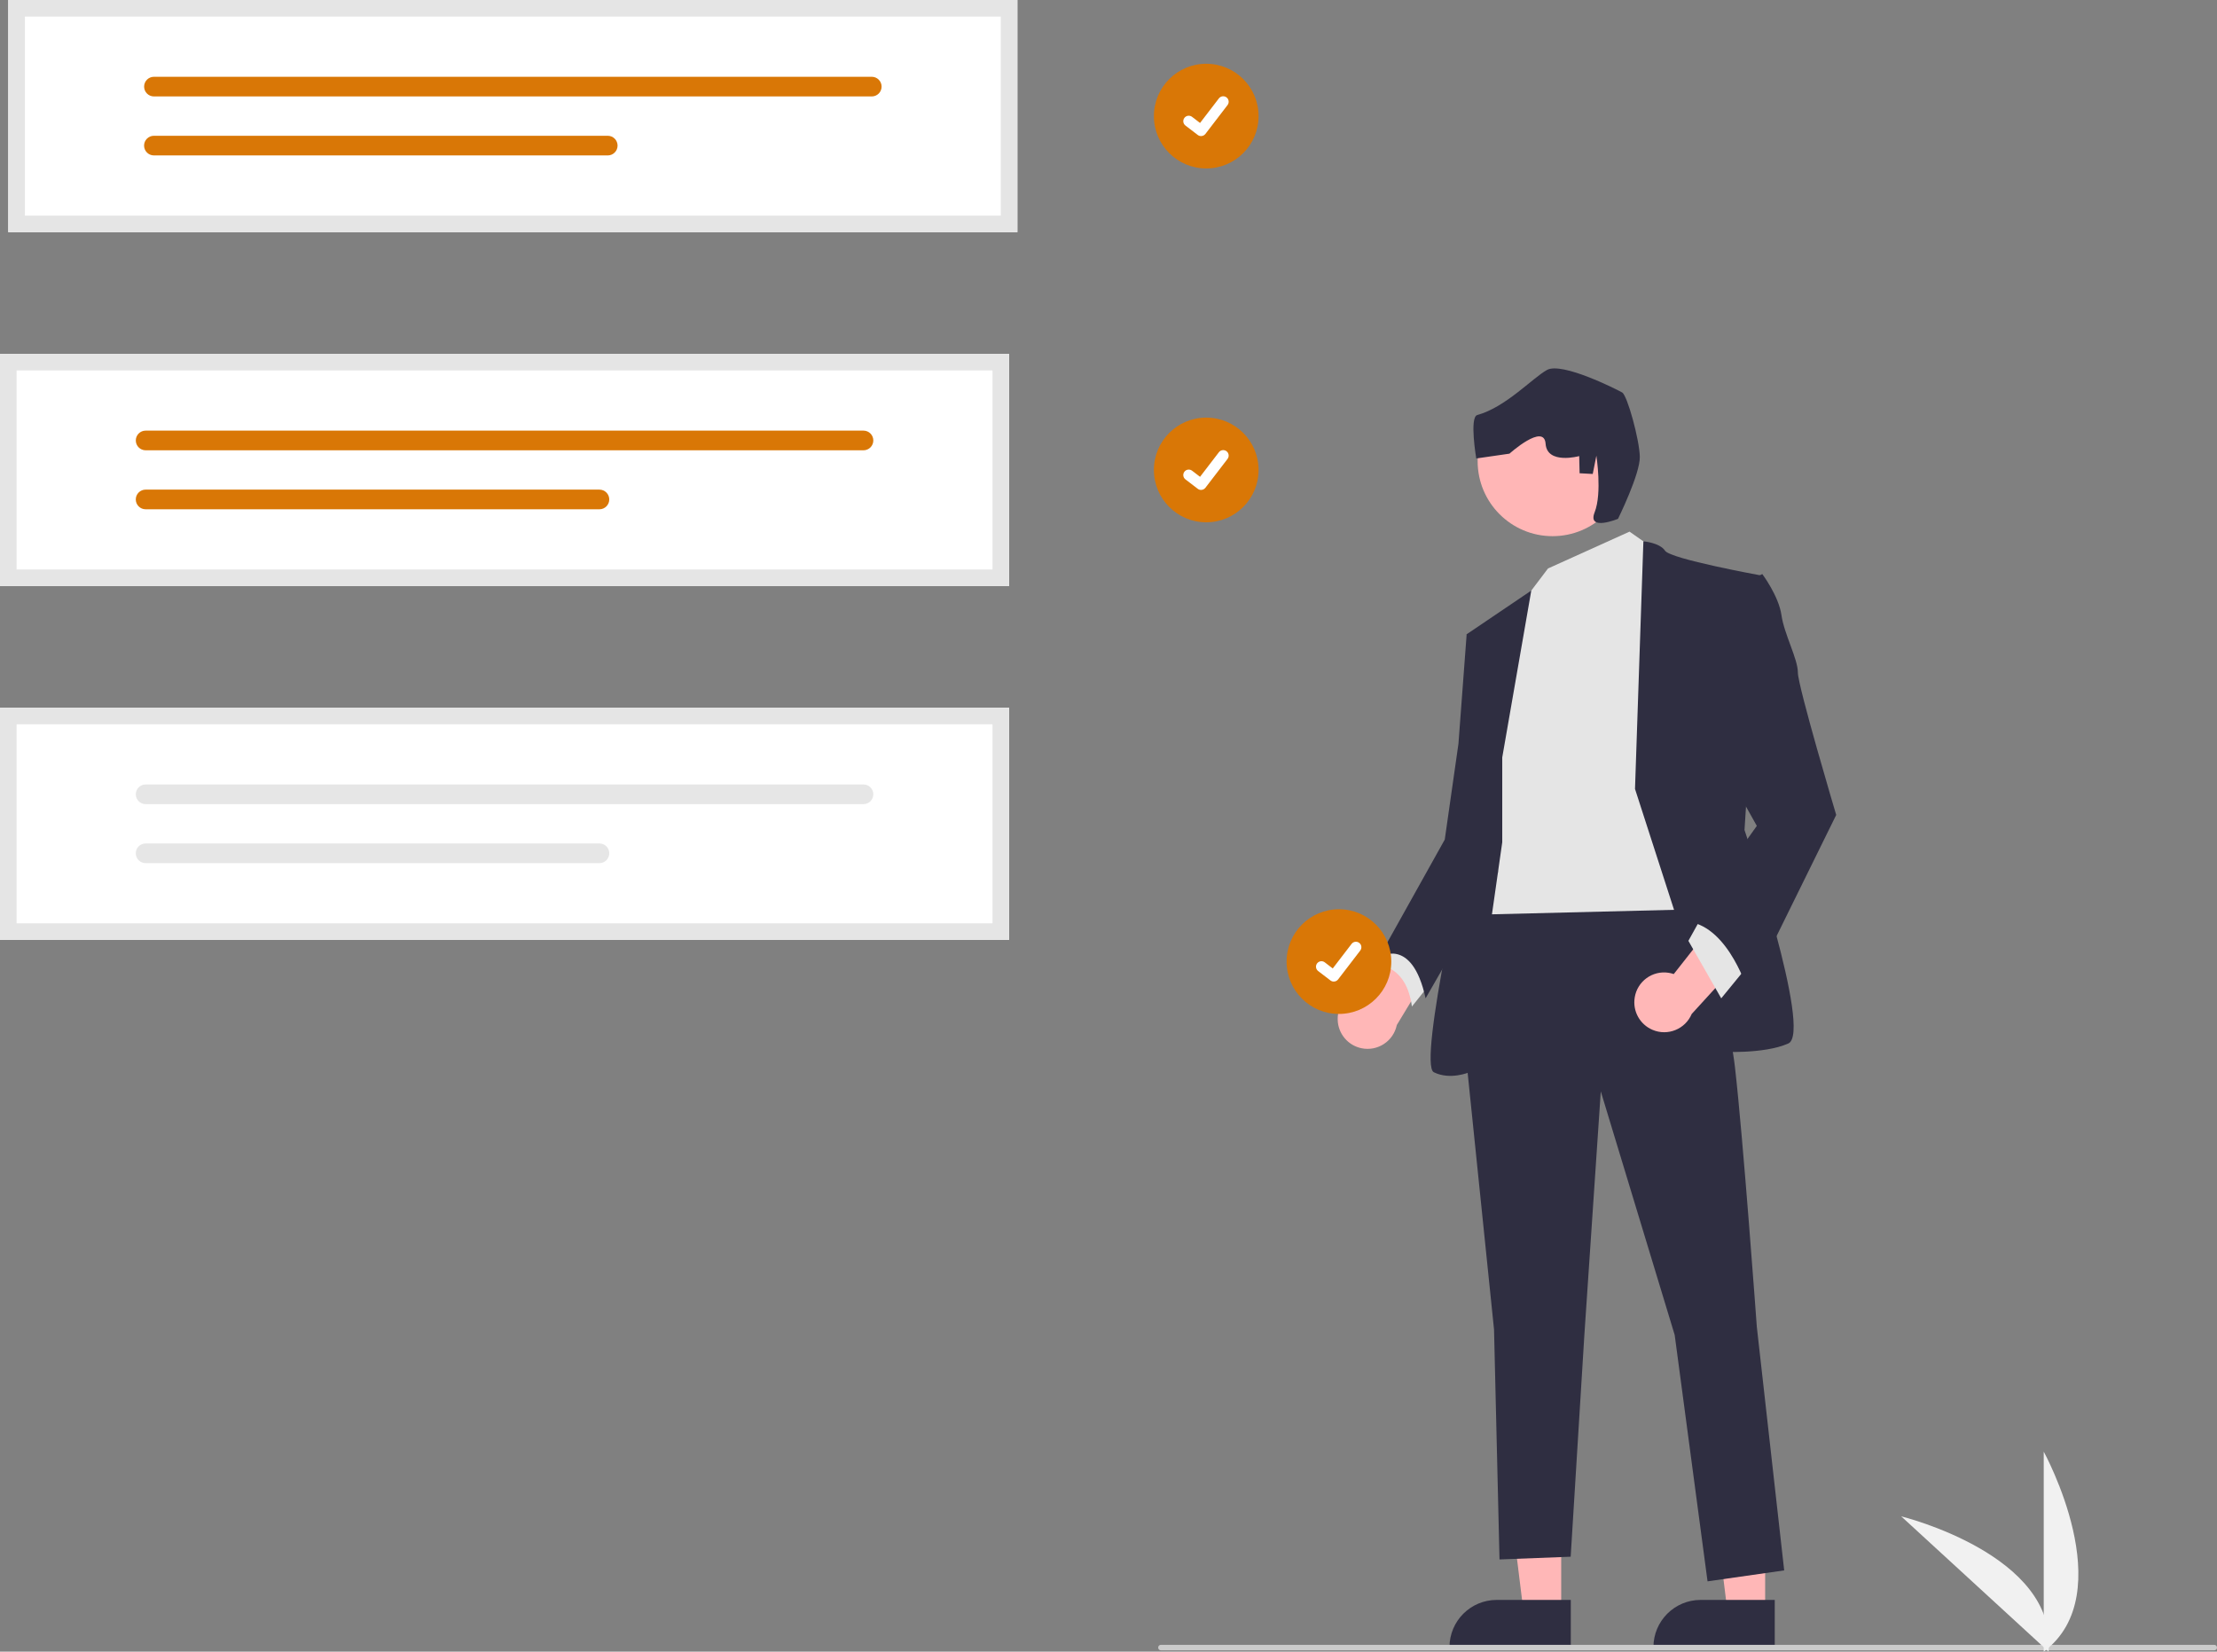 <svg xmlns="http://www.w3.org/2000/svg" width="801.921" height="597.457" viewBox="0 0 801.921 597.457" xmlns:xlink="http://www.w3.org/1999/xlink"><rect x="0" y="0" width="801.921" height="597.457" fill="#808080" stroke="none"/><circle id="b" cx="436.314" cy="42" r="18.934" fill="#d97706"/><path id="c-171" d="M434.438,49.223c-.426,.001-.841-.137-1.181-.393l-.021-.016-4.45-3.404c-.867-.664-1.031-1.906-.366-2.772,.664-.867,1.906-1.031,2.772-.366h0l2.882,2.21,6.811-8.885c.664-.866,1.905-1.03,2.771-.366l0,0,.001,0-.042,.059,.043-.059c.865,.665,1.029,1.905,.366,2.772l-8.011,10.447c-.376,.488-.957,.773-1.573,.771l-.002,.002Z" fill="#fff"/><circle id="d" cx="436.314" cy="170" r="18.934" fill="#d97706"/><path id="e-172" d="M434.438,177.223c-.426,.001-.841-.137-1.181-.393l-.021-.016-4.45-3.404c-.867-.664-1.031-1.906-.366-2.772s1.906-1.031,2.772-.366l2.882,2.21,6.811-8.885c.664-.866,1.905-1.03,2.771-.366l0,0,.001,0-.042,.059,.043-.059c.865,.665,1.029,1.905,.366,2.772l-8.011,10.447c-.376,.488-.957,.773-1.573,.771l-.002,.002Z" fill="#fff"/><path d="M483.864,368.959c-.232-5.93,4.387-10.926,10.317-11.158,.632-.025,1.266,.006,1.892,.093l17.341-34.022,9.799,17.256-17.97,29.663c-1.206,5.844-6.921,9.603-12.765,8.397-4.89-1.009-8.451-5.238-8.614-10.228l0-0Z" fill="#ffb7b7"/><polygon points="564.71 583.194 551.101 583.193 544.627 530.702 564.712 530.703 564.71 583.194" fill="#ffb7b7"/><path d="M568.18,596.385l-43.88-.002v-.555c.001-9.432,7.647-17.079,17.08-17.079h.001l26.801,.001-.001,17.635Z" fill="#2f2e41"/><polygon points="638.483 583.194 624.874 583.193 618.4 530.702 638.485 530.703 638.483 583.194" fill="#ffb7b7"/><path d="M641.953,596.385l-43.88-.002v-.555c.001-9.432,7.647-17.079,17.08-17.079h.001l26.801,.001-.001,17.635Z" fill="#2f2e41"/><path d="M504.767,339.349l-5.941,9.902s9.901,0,11.882,14.852l7.921-9.901-13.862-14.852Z" fill="#e5e5e5"/><path d="M608.732,318.556s15.842,41.586,18.813,67.33c2.97,25.744,7.921,94.064,7.921,94.064l9.902,88.123-27.724,3.961-11.882-89.113-26.734-88.123-5.941,88.123-4.951,80.202-25.744,.99-1.98-83.173-10.892-105.946,5.941-50.498,73.271-5.941Z" fill="#2f2e41"/><polygon points="589.424 192.312 599.326 199.242 612.198 328.952 531.996 330.932 542.888 240.829 552.789 215.085 559.936 205.636 589.424 192.312" fill="#e5e5e5"/><path d="M591.405,285.386l3.03-89.567s5.882,.453,7.862,3.424,34.655,8.911,34.655,8.911l-5.941,92.084s24.754,73.271,15.842,77.232-24.754,2.97-24.754,2.97l-30.695-95.054Z" fill="#2f2e41"/><path d="M543.383,273.999l10.504-60.365-23.376,15.808,5.941,43.567-4.951,29.704s-18.813,82.182-12.872,85.153,12.872,0,12.872,0l11.882-83.173v-30.695Z" fill="#2f2e41"/><path d="M537.442,227.462l-6.931,1.98-2.97,39.606-4.951,34.655-23.764,42.576s11.882-7.921,16.833,14.852l26.171-45.564-4.387-88.106Z" fill="#2f2e41"/><path d="M591.299,360.839c.923-5.862,6.424-9.866,12.287-8.943,.625,.098,1.24,.252,1.838,.459l23.616-30.009,6.262,18.83-23.386,25.61c-2.318,5.498-8.654,8.077-14.152,5.759-4.601-1.939-7.273-6.779-6.465-11.705Z" fill="#ffb7b7"/><polygon points="631.506 350.24 622.595 361.132 610.713 340.339 615.663 331.428 631.506 350.24" fill="#e5e5e5"/><path d="M629.526,211.619l7.921-3.961s5.941,7.921,6.931,14.852,5.941,15.842,5.941,20.793,13.862,51.488,13.862,51.488l-31.685,64.36s-6.931-23.764-21.783-25.744l24.754-34.655-13.862-24.754,7.921-62.379Z" fill="#2f2e41"/><path d="M800.921,596.996H419.921c-.552,0-1-.448-1-1s.448-1,1-1h381c.552,0,1,.448,1,1s-.448,1-1,1Z" fill="#cbcbcb"/><path d="M365,212H0v-84H365v84Z" fill="#fff"/><path d="M52.678,155.774c-1.964,0-3.556,1.592-3.556,3.556s1.592,3.556,3.556,3.556H312.337c1.964,0,3.556-1.592,3.556-3.556s-1.592-3.556-3.556-3.556H52.678Z" fill="#d97706"/><path d="M52.678,177.113c-1.964-.004-3.56,1.585-3.564,3.549-.004,1.964,1.585,3.56,3.549,3.564H216.822c1.964,0,3.556-1.592,3.556-3.556s-1.592-3.556-3.556-3.556H52.678Z" fill="#d97706"/><path d="M365,212H0v-84H365v84ZM6,206H359v-72H6v72Z" fill="#e5e5e5"/><path d="M365,340H0v-84H365v84Z" fill="#fff"/><path d="M52.678,283.774c-1.964,0-3.556,1.592-3.556,3.556s1.592,3.556,3.556,3.556H312.337c1.964,0,3.556-1.592,3.556-3.556s-1.592-3.556-3.556-3.556H52.678Z" fill="#e6e6e6"/><path d="M52.678,305.113c-1.964-.004-3.56,1.585-3.564,3.549-.004,1.964,1.585,3.56,3.549,3.564H216.822c1.964,0,3.556-1.592,3.556-3.556s-1.592-3.556-3.556-3.556H52.678Z" fill="#e6e6e6"/><path d="M365,340H0v-84H365v84ZM6,334H359v-72H6v72Z" fill="#e5e5e5"/><path d="M368,84H3V0H368V84Z" fill="#fff"/><path d="M55.678,27.774c-1.964,.004-3.554,1.599-3.55,3.563,.004,1.959,1.591,3.546,3.55,3.55H315.337c1.964-.004,3.554-1.599,3.55-3.563-.004-1.959-1.591-3.546-3.55-3.55H55.678Z" fill="#d97706"/><path d="M55.678,49.113c-1.964-.004-3.56,1.585-3.564,3.549s1.585,3.56,3.549,3.564H219.822c1.964,.004,3.559-1.586,3.563-3.55,.004-1.964-1.586-3.559-3.55-3.563-.004-0-.009-0-.013,0H55.678Z" fill="#d97706"/><path d="M368,84H3V0H368V84ZM9,78H362V6H9V78Z" fill="#e5e5e5"/><path d="M739.248,597.457v-72.34s28.192,51.286,0,72.34Z" fill="#f1f1f1"/><path d="M740.99,597.445l-53.29-48.921s56.845,13.916,53.29,48.921Z" fill="#f1f1f1"/><circle id="f" cx="484.314" cy="347.846" r="18.934" fill="#d97706"/><path id="g-173" d="M482.438,355.068c-.426,.001-.841-.137-1.181-.393l-.021-.016-4.45-3.404c-.867-.664-1.031-1.906-.366-2.772,.664-.867,1.906-1.031,2.772-.366h0l2.882,2.21,6.811-8.885c.664-.866,1.905-1.03,2.771-.366h0l.001,0-.042,.059,.043-.059c.865,.665,1.029,1.905,.366,2.772l-8.011,10.447c-.376,.488-.957,.773-1.573,.771l-.002,.002Z" fill="#fff"/><circle cx="561.587" cy="166.85" r="27.103" fill="#ffb6b6"/><path d="M585.262,187.674s8.027-16.258,7.884-22.464c-.143-6.207-4.529-22.178-6.38-23.232s-21.81-11.187-27.219-8.14-14.928,13.468-25.195,16.288c-2.904,.797-.369,15.716-.369,15.716l12.014-1.738s12.526-11.247,13.068-3.589c.542,7.659,12.157,4.469,12.157,4.469l.143,6.207,4.755,.256,1.309-6.605s2.137,13.466-.624,20.471,8.456,2.362,8.456,2.362Z" fill="#2f2e41"/></svg>